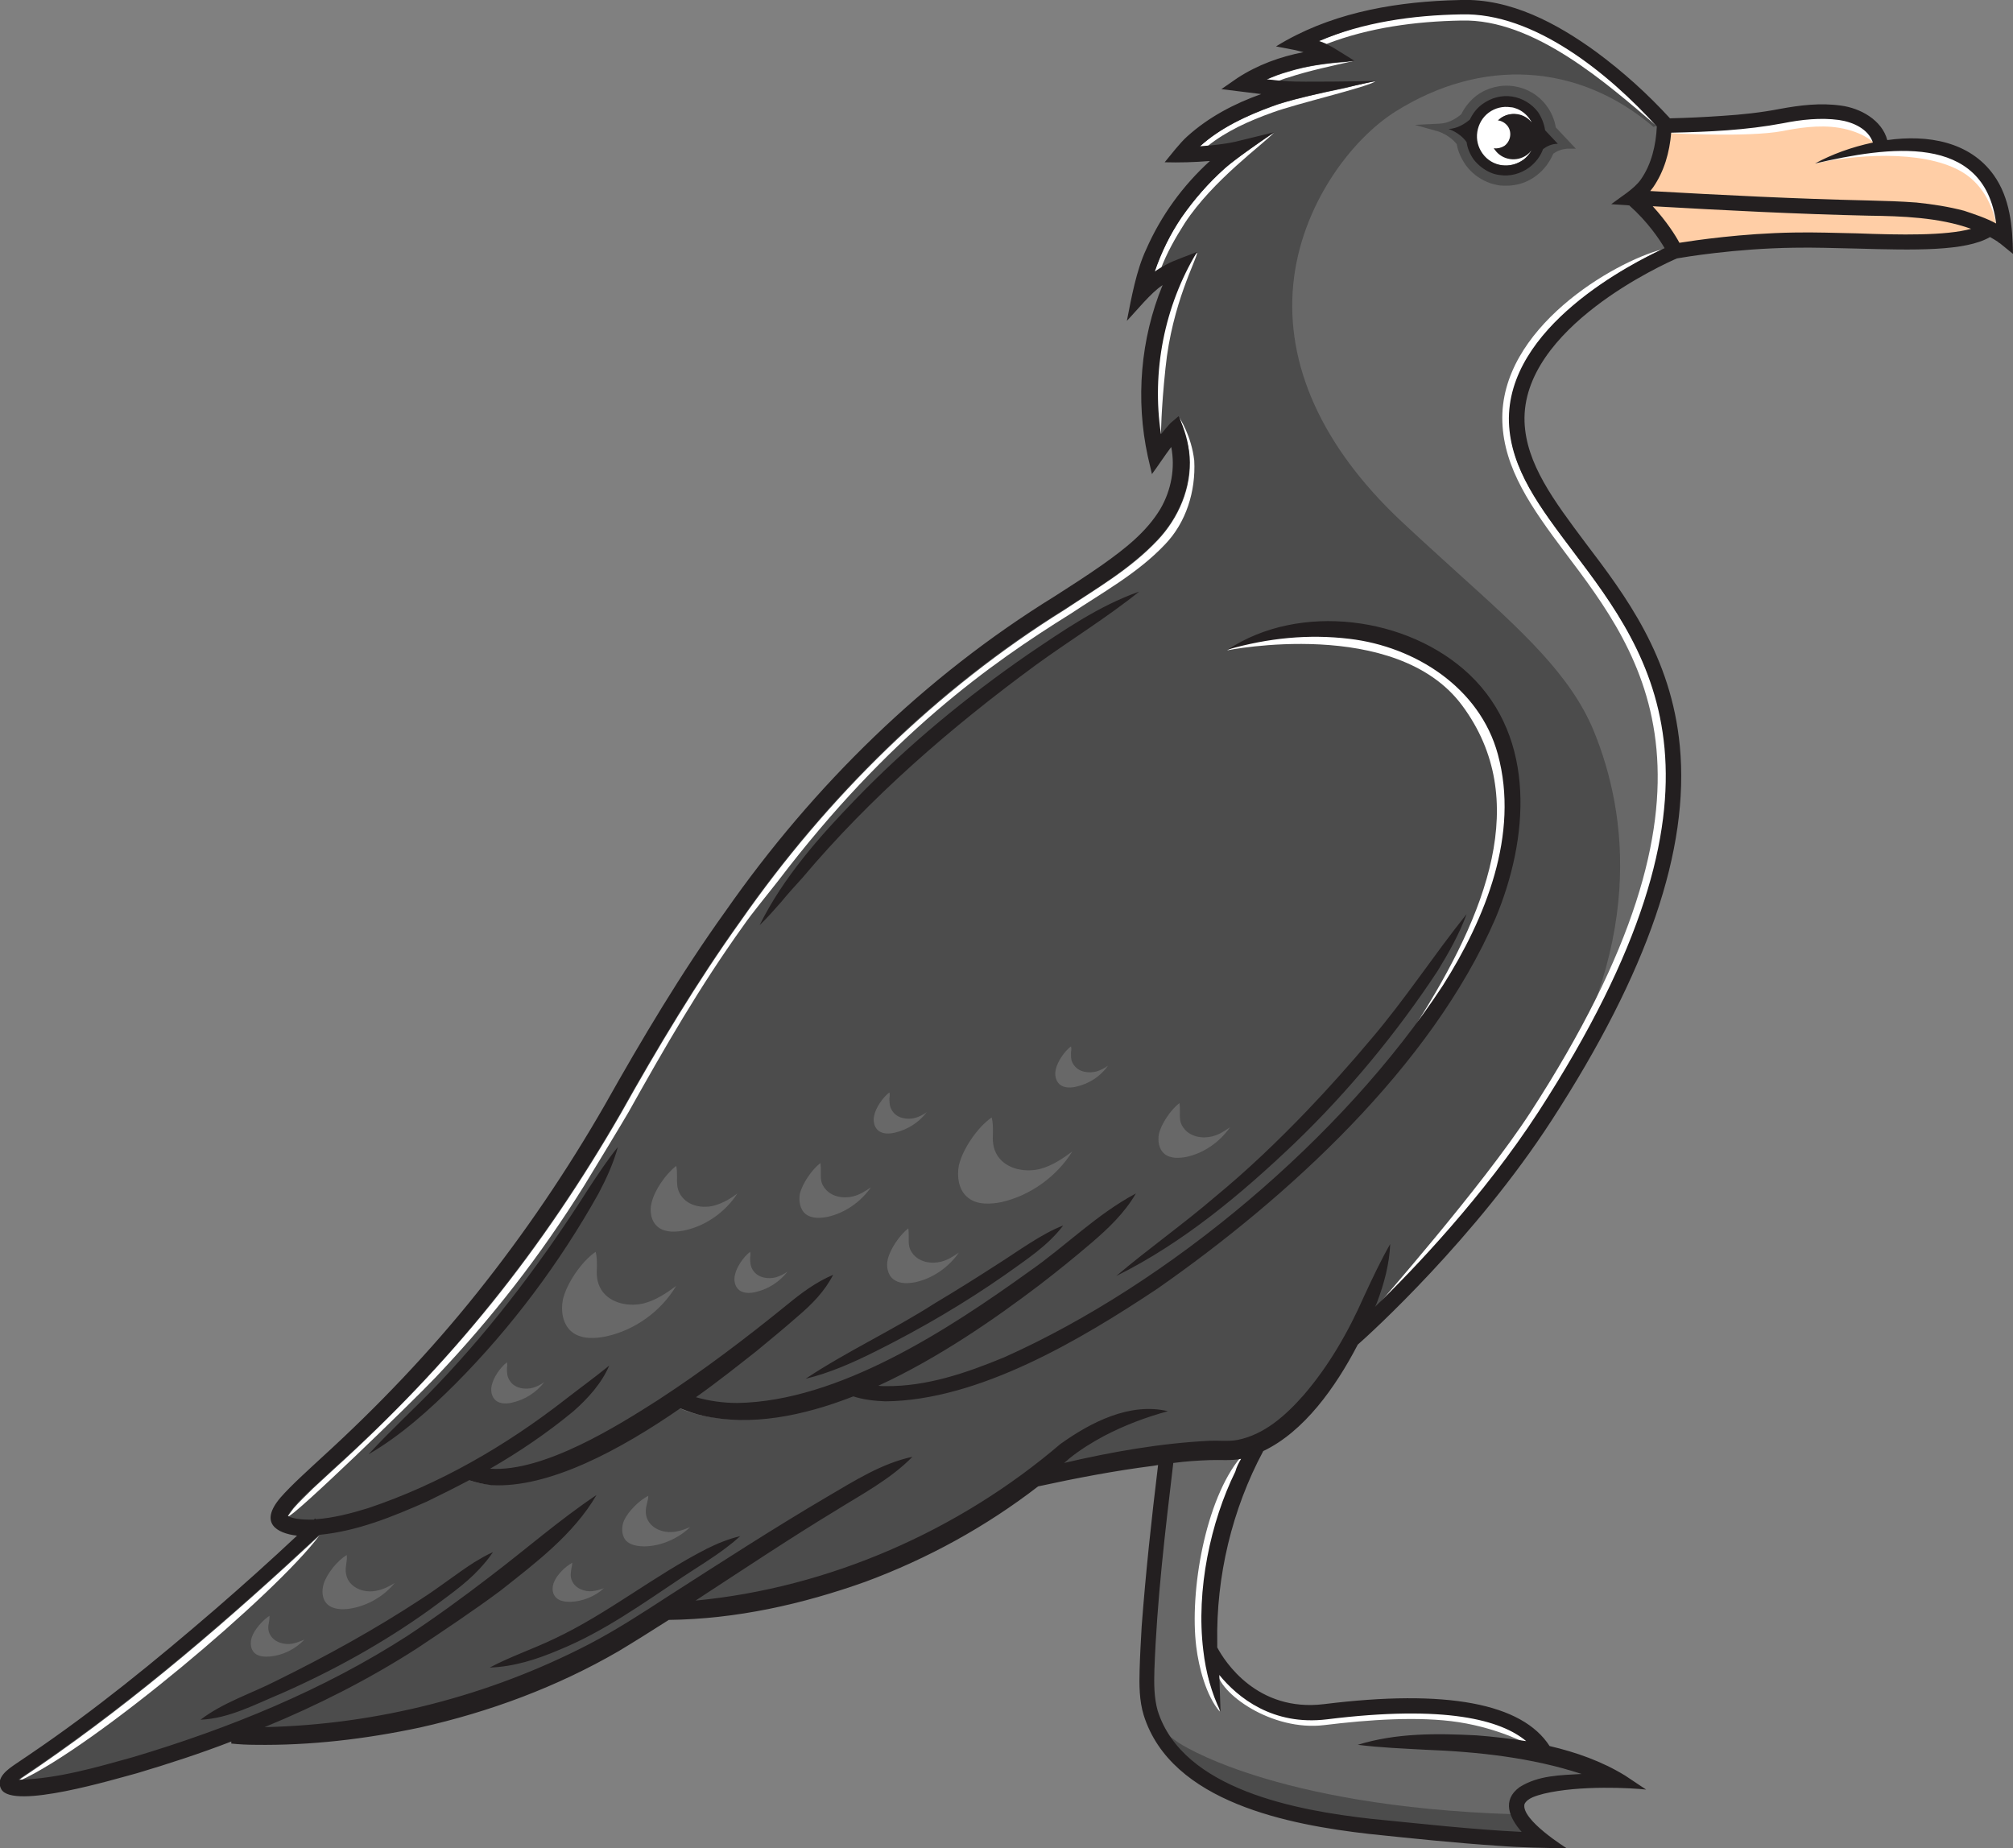 <?xml version="1.0" encoding="utf-8"?>
<!-- Generator: Adobe Illustrator 28.3.0, SVG Export Plug-In . SVG Version: 6.00 Build 0)  -->
<svg version="1.1" id="petrel_00000089546250465357770390000004104632410388420242_"
	 xmlns="http://www.w3.org/2000/svg" xmlns:xlink="http://www.w3.org/1999/xlink" x="0px" y="0px" viewBox="0 0 490 449.9"
	 style="enable-background:new 0 0 490 449.9;" xml:space="preserve">
<rect x="0" y="0" width="490" height="449.9" fill="#808080" stroke="none"/>
<style type="text/css">
	.st0{fill:#686868;}
	.st1{fill:#4C4C4C;}
	.st2{fill:#FFCEA6;}
	.st3{fill:#FFFFFF;}
	.st4{fill:#231F20;}
</style>
<g id="petrel">
	<g>
		<path class="st0" d="M346.8,425l-1.1,0c-3.5-0.2-7-0.3-10.6-0.6c7.4-1.6,15-1.6,24-1.1c4.5,0.4,8.4,0.8,12,1.4l3.1,0.5l-2.4-2
			c-8-6.7-24.5-8.6-49.2-5.5c-12.6,1.5-20.8-4.8-25.5-10.5l-1.6-2l0.1,2.6c0.1,1.4,0.1,2.9,0.2,4.3c-1.1-3.2-1.9-6.7-2.4-10.4
			c-1.6-13.4,1.3-29.9,7.7-43c0.5-1,1.1-2.1,1.6-3l0.9-1.6l-1.8,0.3c-1.5,0.3-3.1,0.3-4.8,0.3l-0.2,0c-0.8,0-1.6,0-2.4,0
			c-2.7,0.1-5.7,0.3-9.1,0.7l-0.7,0.1l-0.2,1.3c-1.9,16.3-3.9,33.2-4.5,49.9c-0.1,3.2-0.2,6.8,0.9,10.2
			c6.9,21.7,41.2,25.6,52.5,26.9l3.6,0.4c10.9,1.1,22.1,2.3,33.2,2.8l2.1,0.1l-1.4-1.6c-1.4-1.6-3.1-4-2.8-6.2
			c0.1-1.3,0.9-2.4,2.1-3.3c4-2.5,8.7-2.8,13.2-3l6-0.4l-4.3-1.4C374.5,427.5,362.7,425.7,346.8,425z"/>
		<path class="st0" d="M297,351.5c1.5,0,3,0,4.4-0.2c7.1-1.4,12.5-6.7,16.5-11.2c5.5-6.5,10.4-14.3,14.7-24l0.4-1
			c1.5-3.2,3-6.5,4.8-9.8c-0.4,3.7-1.4,7.5-3,11.7c-0.1,0.3-0.3,0.7-0.4,1l-1,2.4l1.8-1.7c9.1-8.8,26.4-26.8,39.9-47.6
			c51.6-79.7,27.6-111.5,8.3-137c-8.1-10.7-15.1-19.9-15.5-31.1c-0.8-22.8,28.4-38,37.4-42.1l0.5-0.2l-0.3-0.5
			c-1.3-2.2-4.1-6.4-8.7-10.6l-0.1-0.1l-3.1-0.2c0.2-0.1,0.4-0.3,0.6-0.4c2-1.4,4.3-3,5.5-4.9c2.3-3.4,3.7-7.9,4-13.1l0-0.2
			l-0.1-0.2c-9.5-10.5-28.5-27.9-48-27.4c-13.4,0.2-25.2,2.4-34.8,6.5l-1.2,0.5l1.2,0.4c1.5,0.5,2.8,1.2,4.1,1.9l3.2,2
			c-4.8,0.4-10.1,1-14.8,2.5c-1.9,0.6-3.7,1.2-5.3,2l-1.7,0.8l1.8,0.2c1.9,0.2,3.7,0.4,5.5,0.5c2,0.1,10.4,0.1,16.2,0
			c-0.2,0.1-0.5,0.1-0.7,0.2c-6.5,1.4-15.4,3.3-19.6,4.9c-7.9,2.8-13.6,6-17.9,9.9l-1,0.9l1.4-0.1c3.4-0.2,6.3-0.6,8.7-1.1l6.8-1.7
			c0,0-0.1,0.1-0.1,0.1c-3.4,2.3-7.5,5.2-9.7,7.3c-4,3.5-7.5,7.5-10.5,11.9c-2.9,4.2-5.1,8.7-6.7,13.4l-0.5,1.4l1.2-0.9
			c0.8-0.6,1.7-1.1,2.5-1.6c1.3-0.7,3.3-1.5,5.1-2.2c0.4-0.1,0.8-0.3,1.1-0.4c-7.4,12.9-10.4,28.6-8.1,43.4l0.2,1.2l0.7-0.9
			c0.8-1.1,1.5-1.9,2.3-2.6l1.5-1.3c1.4,3.3,2.2,6.2,2.3,9.1c0.5,7-2.4,14.4-7.7,19.9c-5.4,5.7-11.9,9.9-18.2,14
			c-1.4,0.9-2.9,1.8-4.3,2.8c-30.4,18.9-57,44.4-79.1,75.9c-9,12.6-18.1,27.1-29.2,47c-9.7,16.7-20.2,32.2-31.4,46
			c-10.9,13.6-23.8,27.2-38.3,40.4l-5.1,4.7c-1.7,1.5-3.4,3.2-4.8,4.8c-0.3,0.4-0.7,0.8-1,1.2c-0.2,0.3-0.4,0.7-0.5,0.9l-0.2,0.4
			l0.4,0.2c1.8,0.9,4.3,1,6.7,0.9l0.2,0l0.1,0l0,0l0.2,0c3.7-0.3,7.8-1.1,12.8-2.8c16.3-5.5,32.4-14.4,47.9-26.3l2.6-1.9
			c2.2-1.6,4.4-3.3,6.7-5.1c-2,3.7-5.1,6.7-7.6,9c-6,5-12.7,9.5-20.3,13.9l-1.4,0.8l1.6,0.1c13.3,0.9,31.5-10.6,41.3-16.9
			c9.9-6.5,20.2-14.1,31.4-23.2c2.9-2.3,6-4.7,9.6-6.5c-2.2,3.6-5.1,6.4-7.8,8.7c-3.3,2.8-6.7,5.7-10.1,8.5
			c-3.5,2.8-8.7,6.9-14.7,11.2l-0.8,0.6l1,0.3c3.2,0.9,6.6,1.4,10.2,1.4c24-0.4,49.5-16.4,71.3-32.1c3.4-2.3,6.6-5,9.8-7.5
			c4.6-3.7,9.2-7.5,14.4-10.5c-2.8,4.2-6.5,7.5-9.7,10.3c-4.2,3.6-8.5,7-12.6,10.2c-9.4,7.1-23.7,17.4-39.1,24.5l-1.7,0.8l1.9,0.2
			c0.6,0.1,1.2,0.1,1.9,0.1c10.4,0.1,20.5-3.5,29-7c40.8-18.1,82.8-53.7,107-90.7c13.4-21.1,17.9-40.2,13.4-56.7
			c-4.7-17.2-21.7-26.7-36.6-28.5c-8.6-1.1-17.3-0.5-26.4,1.7c16.8-8.9,40.8-5.7,55.2,7.9c20.4,19.4,9.9,49.9,6.2,58.8
			c-17.6,40.6-59,73.8-82.1,89.9c-20.2,13.4-43.8,27.2-65.9,27.3c-2.8-0.1-5.4-0.5-7.7-1.2l-0.2,0l-0.2,0.1
			c-13.7,5.4-25.9,7-36.3,4.7c-1.8-0.4-3.6-1-5.4-1.8l-0.3-0.1l-0.2,0.2c-18.9,13-34.3,19.3-45.6,18.6c-1.9-0.2-3.6-0.6-5.2-1.2
			l-0.2-0.1l-0.2,0.1c-3.4,1.8-6.8,3.5-10.2,5.1c-8,3.6-16.7,7.1-26,8.1l-0.2,0l-0.1,0.1c-26,24.2-47,41.5-68.2,56.2l-3.4,2.3
			c-0.6,0.4-1.1,0.7-1.6,1.2l-1,0.8l1.7,0.1c8.5-0.2,16.9-2.6,25-4.8l2.6-0.7c26.5-8,48.4-17.6,67-29.6c6.6-4.4,13.3-9.2,19.9-14.4
			c3.2-2.4,6.4-4.9,9.4-7.4c4.7-3.8,9.5-7.6,14.6-11.2c-5.3,8-13,14-20.5,19.9l-1.5,1.2c-6.4,4.8-13.8,9.7-20.4,14
			c-11.1,7.1-23.2,13.4-36.9,19.1l-2.5,1l2.7-0.1c27.4-0.6,54.8-7.5,79.2-20.2c6.8-3.6,13.5-7.9,19.4-11.7
			c13.7-8.8,26-16.7,38.7-24.2c0.7-0.4,1.4-0.8,2.2-1.3c5.3-3.1,10.7-6.3,16.7-8c-4,3.7-8.7,6.5-13.3,9.3c-1.3,0.8-2.7,1.6-4,2.4
			c-8.4,5-17.3,10.9-26,16.6c-2.7,1.8-5.4,3.6-8.1,5.3l-1.7,1.1l2-0.2c32.3-3.1,63.9-16.7,89.1-38.2c9-6.4,16.8-9.1,23.7-8.3
			c-4.5,1.3-8.9,3.1-13.5,5.4c-3.7,2-6.3,3.7-8.6,5.6c-0.3,0.2-0.6,0.5-0.8,0.7l-2,1.7l2-0.5c13.7-3.2,25-4.9,35.3-5.4
			C295.3,351.4,296.2,351.4,297,351.5z M375.2,36l0,0.1c-0.6,1.7-1.7,3.2-3.2,4.3c-2,1.4-4.4,2-6.8,1.7h0c-0.7-0.1-1.4-0.3-2.1-0.6
			c-1.5-0.6-2.9-1.7-3.9-3c-0.9-1.2-1.4-2.5-1.6-4l0-0.1l-0.1-0.1c-0.9-1.3-2.2-2.2-3.1-2.7c1.3-0.4,2.6-1.1,3.8-2.2l0.1-0.2
			c0.7-1.4,1.7-2.7,2.9-3.6c2-1.4,4.4-2,6.8-1.7c2.4,0.4,4.5,1.7,6,3.6c0.9,1.2,1.5,2.6,1.7,4.1l0,0.2l2.5,2.6c-1,0.2-2,0.6-2.8,1.3
			L375.2,36z M275.9,307.7c2.2-1.8,4.5-3.5,6.7-5.2c4.5-3.5,9.2-7,13.5-10.8c7.5-6.3,15.1-13.4,22.4-21.1
			c4.8-4.9,10.7-11.5,15.4-17.2c4.7-5.5,9-11.4,13.2-17.1c2.6-3.5,5.3-7.2,8-10.8c-1.8,4-3.9,7.6-5.7,10.5
			c-10.1,15.3-21.8,29.3-34.6,41.7C300.4,291.5,288.2,300.9,275.9,307.7z M212.9,328.5c-3.8,2-8.7,4.3-14,5.9
			c4.5-2.9,9.3-5.5,13.9-8c5-2.7,10.1-5.5,14.9-8.7c5.6-3.4,10.7-6.6,15.5-9.6c0.9-0.6,1.9-1.2,2.9-1.9c3.5-2.3,7.4-4.9,10.9-6.5
			c-3.1,3.5-6.9,6.2-10.6,8.8c-0.7,0.5-1.4,0.9-2,1.4C234.7,316.6,224.1,322.9,212.9,328.5z M251.7,161.5
			c-23.1,16.9-41.7,33.8-56.9,51.8c-1.3,1.4-3.9,4.3-5.1,5.8c-1,1.2-2,2.2-2.9,3.2c5.8-10.4,13.9-19.4,21.9-27.7
			c11.9-12.3,25.9-24.1,41.6-35l1.4-0.9c7.1-4.8,14.4-9.7,22.5-13c-4.1,3.1-8.5,6.1-12.8,9C258.3,156.9,254.9,159.2,251.7,161.5
			L251.7,161.5z M149,281.6c-0.9,2.6-2.1,5.4-3.8,8.6c-9.4,16.8-21.1,32.3-34.6,46.1c-5,5-11,10.6-17.8,15.1
			c2.1-2.2,4.3-4.3,6.4-6.4c2.6-2.6,5.4-5.3,7.9-7.9c13.1-13.7,25.4-29.7,36.7-47.8C145.2,287,147,284.3,149,281.6z M121.6,405.2
			c2.3-1.1,4.6-2.1,6.9-3c2.2-0.9,4.4-1.8,6.6-2.8c7.1-3.3,13.8-7.6,20.3-11.8c5.4-3.5,11-7.1,16.8-10.1c2.1-1,4.1-1.8,6-2.5
			c-0.5,0.4-1.1,0.9-1.7,1.3l0,0c-2.4,1.9-5,3.6-7.6,5.2c-1,0.7-2.1,1.3-3.1,2c-1.3,0.9-2.5,1.7-3.8,2.6c-8.2,5.5-16.7,11.3-26,15
			C130.5,403.4,125.9,404.7,121.6,405.2z M118.3,379.1c-0.7,0.9-1.4,1.8-2.1,2.5c-2.8,3.1-6.4,5.7-10,8.3c-0.7,0.5-1.4,1-2,1.5
			c-10.7,7.7-22.8,14.5-36,20.4c-1.3,0.5-2.7,1.1-4,1.7c-4.4,1.9-9,3.9-13.8,4.5c3.3-2.2,7-3.9,10.6-5.4c2-0.9,4.2-1.8,6.2-2.9
			c13.6-6.6,25.2-13.2,35.7-20.1c2.1-1.4,4.3-3,6.4-4.5c2-1.5,4.1-3,6.1-4.3C116.3,380.2,117.3,379.6,118.3,379.1z"/>
	</g>
	<g>
		<path class="st1" d="M403.7,30.4C380.9,4.7,365.2,1.8,354,2.1c-11.1,0.2-21.6,2.6-33.2,7.5l-1.2,0.5l1.2,0.4
			c1.5,0.5,2.8,1.2,4.1,1.9l3.2,2c-4.7,0.4-10,1-14.8,2.5c-1.9,0.6-3.6,1.2-5.3,2l-1.7,0.8l1.8,0.2c2,0.2,3.8,0.4,5.5,0.5
			c2,0.1,10.4,0.1,16.2,0c-0.2,0.1-0.5,0.1-0.8,0.2c-6.5,1.4-15.3,3.3-19.6,4.9c-7.9,2.8-13.6,6-17.9,9.9l-1,0.9l1.4-0.1
			c3.4-0.2,6.3-0.6,8.7-1.1l6.8-1.7c-0.1,0-0.1,0.1-0.2,0.1c-3.3,2.3-7.5,5.2-9.7,7.2c-4,3.5-7.5,7.5-10.5,11.9
			c-2.9,4.2-5.1,8.7-6.6,13.4l-0.5,1.4l1.2-0.9c0.8-0.6,1.7-1.1,2.5-1.6c1.3-0.7,3.3-1.5,5.1-2.2c0.4-0.1,0.8-0.3,1.2-0.4
			c-7.4,12.9-10.4,28.6-8.1,43.4l0.2,1.2l0.7-0.9c0.8-1.1,1.5-1.9,2.3-2.6l1.5-1.3c1.4,3.3,2.2,6.2,2.3,9.1c0.5,7-2.4,14.4-7.7,19.9
			c-5.4,5.7-11.9,9.9-18.2,14c-1.4,0.9-2.8,1.8-4.2,2.8c-30.4,18.9-57,44.4-79.1,75.9c-9,12.6-18.1,27.1-29.2,47
			c-9.7,16.7-20.2,32.2-31.4,46c-10.9,13.6-23.8,27.2-38.3,40.4l-5.1,4.7c-1.6,1.5-3.3,3.1-4.8,4.8c-0.4,0.4-0.7,0.8-1,1.2
			c-0.2,0.3-0.4,0.7-0.5,0.9l-0.2,0.4l0.4,0.2c1.8,0.9,4.3,1,6.7,0.9l0.2,0l0.1,0l0,0l0.2,0c3.7-0.3,7.8-1.1,12.8-2.7
			c16.3-5.5,32.4-14.4,47.9-26.3l2.7-2.1c2.1-1.6,4.3-3.3,6.5-5c-2,3.7-5.1,6.7-7.6,9c-6,5-12.6,9.5-20.3,14l-1.4,0.8l1.6,0.1
			c13.3,0.9,31.5-10.6,41.3-16.9c9.9-6.5,20.2-14.1,31.4-23.2c2.9-2.4,6-4.7,9.6-6.5c-2.2,3.6-5.1,6.4-7.8,8.7
			c-3.4,2.9-6.8,5.8-10.1,8.5c-5.3,4.3-10.2,7.9-14.7,11.2l-0.8,0.6l1,0.3c3.2,0.9,6.6,1.4,10.2,1.4c24-0.4,49.5-16.4,71.3-32.1
			c3.4-2.3,6.6-5,9.8-7.5c4.5-3.7,9.2-7.5,14.4-10.5c-2.8,4.2-6.5,7.5-9.7,10.3c-4.2,3.6-8.5,7-12.6,10.2
			c-9.4,7.1-23.7,17.4-39.1,24.5l-1.7,0.8l1.9,0.2c0.6,0.1,1.2,0.1,1.9,0.1c10.4,0.1,20.5-3.5,29-7c40.7-18.1,82.8-53.7,107-90.7
			c13.4-21.1,17.9-40.2,13.4-56.7c-4.1-15.1-18.5-26.3-36.6-28.5c-8.6-1.1-17.3-0.5-26.4,1.7c16.8-8.9,40.8-5.7,55.2,7.9
			c20.4,19.4,9.9,49.9,6.2,58.8c-17.6,40.6-59,73.8-82.1,89.9c-19,12.6-43.7,27.2-65.9,27.3c-2.8-0.1-5.4-0.5-7.7-1.2l-0.2,0
			l-0.2,0.1c-13.7,5.4-25.9,7-36.3,4.7c-1.8-0.4-3.6-1-5.4-1.8l-0.3-0.1l-0.2,0.2c-18.9,13-34.3,19.3-45.6,18.6
			c-1.9-0.2-3.6-0.6-5.2-1.2l-0.2-0.1l-0.2,0.1c-3.4,1.8-6.8,3.5-10.2,5.1c-8,3.6-16.6,7.1-26,8.1l-0.2,0l-0.1,0.1
			c-26,24.2-47,41.6-68.2,56.2l-3.4,2.3c-0.5,0.4-1.1,0.7-1.6,1.2l-1,0.8l1.3,0.1c0.1,0,0.2,0,0.4,0c8.5-0.2,16.9-2.6,25-4.8
			l2.6-0.7c26.5-8,48.4-17.6,67-29.6c6.6-4.4,13.3-9.2,19.9-14.4c3.2-2.4,6.4-4.9,9.4-7.4c4.7-3.8,9.5-7.6,14.6-11.2
			c-5.3,8-13,14-20.5,19.9l-1.6,1.2c-6.4,4.8-14.2,9.9-20.4,14c-11.1,7.1-23.2,13.4-36.9,19.1l-2.5,1l2.7-0.1
			c27.4-0.6,54.8-7.5,79.2-20.2c6.8-3.6,13.5-7.9,19.4-11.7c13.7-8.8,26.1-16.8,38.7-24.2c0.7-0.4,1.4-0.8,2.2-1.3
			c5.3-3.1,10.7-6.3,16.7-8c-4,3.7-8.7,6.5-13.3,9.3c-1.3,0.8-2.7,1.6-4,2.4c-8.4,5.1-17.4,11-26.1,16.7c-2.7,1.8-5.3,3.5-8,5.3
			l-1.7,1.1l2-0.2c32.3-3.1,63.9-16.7,89.1-38.2c9-6.4,16.7-9.1,23.7-8.3c-4.5,1.3-8.9,3.1-13.5,5.4c-3.7,2-6.3,3.7-8.6,5.6
			c-0.2,0.2-0.5,0.4-0.7,0.6l-2.1,1.8l2-0.5c13.7-3.2,24.9-4.9,35.3-5.4c0.8,0,1.7,0,2.5,0c1.4,0,3,0,4.4-0.2
			c7.1-1.4,12.5-6.7,16.5-11.2c5.5-6.5,10.4-14.3,14.7-24l0.4-0.9c1.5-3.3,3.1-6.6,4.8-9.9c-0.4,3.7-1.4,7.5-3,11.7
			c-0.2,0.4-0.3,0.8-0.5,1.1l-1,2.3l1.8-1.7c9.1-8.8,26.4-26.8,39.9-47.6c26.1-40.3,21.6-72.9,13.3-93.1
			c-5.6-13.5-17.5-24.3-32.7-38c-4.6-4.2-9.4-8.5-14.5-13.3c-18.9-17.9-27.8-37.7-25.9-57.3c1.9-19.3,14.2-35.3,24.8-42
			c21.1-13.3,44.6-11.9,62.9,3.7L403.7,30.4z M124.1,336.1c1.2,1.9,3.8,2.2,5.6,1.7c1-0.3,2-0.8,2.8-1.4c-1.9,2.5-4.7,4.3-7.8,5h0
			c-1.2,0.3-2.9,0.4-4-0.5c-1.1-0.9-1.3-2.5-1-3.7c0.4-1.9,2.1-4.4,3.7-5.6c0.1,0.4,0.1,0.9,0,1.4
			C123.4,334.1,123.4,335.1,124.1,336.1z M288.8,281.6c-1.6,0.3-3.8,0.5-5.3-0.7c-1.5-1.2-1.7-3.3-1.4-4.9c0.6-2.5,2.9-5.9,5-7.5
			c0.1,0.7,0.1,1.4,0.1,2.1c0,1.3-0.1,2.6,0.8,3.8c1.6,2.4,4.8,2.8,7.1,2.2c1.6-0.4,3-1.3,4.3-2.2C296.9,278,293,280.7,288.8,281.6z
			 M275.9,307.7c2.2-1.8,4.5-3.5,6.7-5.2c4.5-3.5,9.1-7,13.5-10.8c7.5-6.3,15.1-13.4,22.4-21.1c4.8-4.9,10.7-11.5,15.4-17.2
			c4.7-5.5,9-11.4,13.2-17.1c2.6-3.5,5.3-7.2,8-10.8c-1.8,4-3.9,7.7-5.7,10.5c-10.1,15.3-21.8,29.3-34.6,41.7
			C300.4,291.5,288.2,300.9,275.9,307.7z M212.9,328.5c-3.8,2-8.7,4.3-14,5.9c4.5-2.9,9.3-5.5,13.9-8c5-2.7,10.1-5.5,14.9-8.7
			c5.7-3.5,10.7-6.6,15.5-9.6c0.9-0.6,1.9-1.2,2.9-1.9c3.5-2.3,7.4-4.9,10.9-6.5c-3.1,3.5-6.9,6.2-10.6,8.8c-0.7,0.5-1.4,1-2,1.4
			C234.7,316.6,224.1,322.9,212.9,328.5z M183.3,309.2c1.2,1.9,3.8,2.2,5.6,1.7c1-0.3,2-0.8,2.8-1.4c-1.9,2.5-4.7,4.3-7.8,5
			c-1.2,0.3-2.9,0.4-4-0.5c-1.1-0.9-1.3-2.5-1-3.7c0.4-1.9,2.1-4.4,3.7-5.6c0.1,0.4,0.1,0.9,0,1.4
			C182.6,307.1,182.6,308.2,183.3,309.2z M262,264.5c-1.2,0.3-2.9,0.4-4-0.5c-1.1-0.9-1.3-2.5-1-3.7c0.4-1.9,2.1-4.4,3.7-5.6
			c0.1,0.4,0.1,0.9,0,1.4c0,0.9-0.1,2,0.6,3c1.2,1.9,3.8,2.2,5.6,1.7c1-0.3,2-0.8,2.8-1.4C267.9,262,265.1,263.8,262,264.5
			L262,264.5z M217.2,270.4c1.2,1.9,3.8,2.2,5.6,1.7c1-0.3,2-0.8,2.8-1.4c-1.9,2.5-4.7,4.3-7.8,5c-1.2,0.3-2.9,0.4-4-0.5
			c-1.1-0.9-1.3-2.5-1-3.7c0.4-1.9,2.1-4.4,3.7-5.6c0.1,0.4,0.1,0.9,0,1.4C216.5,268.3,216.5,269.4,217.2,270.4z M216.1,306.5
			c0.6-2.5,2.9-5.9,5-7.5c0.1,0.7,0.1,1.4,0.1,2.1c0,1.3-0.1,2.6,0.8,3.8c1.6,2.4,4.8,2.8,7.1,2.2c1.6-0.4,3-1.3,4.3-2.2
			c-2.5,3.6-6.4,6.3-10.6,7.2c-1.6,0.3-3.8,0.5-5.3-0.7C216,310.3,215.7,308.1,216.1,306.5z M243.8,292.6c-2.5,0.5-5.9,0.8-8.2-1.1
			c-2.3-1.8-2.7-5.2-2.2-7.8c0.9-4,4.6-9.4,8-11.7c0.3,1.2,0.3,2.4,0.3,3.6c-0.1,1.9-0.1,3.8,1.1,5.7c2.3,3.5,7.1,4.1,10.5,3.2
			c2.9-0.8,5.4-2.5,7.7-4.2C257.2,286.4,250.8,291,243.8,292.6z M251.8,161.5c-23.1,16.9-41.7,33.8-56.9,51.8
			c-1.3,1.4-3.9,4.4-5.1,5.8c-1,1.2-2,2.2-2.9,3.2c5.8-10.4,13.9-19.4,21.9-27.7c11.8-12.3,25.9-24.1,41.6-35l1.4-0.9
			c7.1-4.8,14.4-9.7,22.5-13c-4.1,3.1-8.5,6.1-12.8,9C258.3,156.9,254.9,159.2,251.8,161.5L251.8,161.5z M194.7,290.6
			c0.6-2.5,2.9-5.9,5-7.5c0.1,0.7,0.1,1.4,0.1,2.1c0,1.3-0.1,2.6,0.8,3.8c1.6,2.4,4.8,2.8,7.1,2.2c1.6-0.4,3-1.3,4.3-2.2
			c-2.5,3.6-6.4,6.3-10.6,7.2c-1.6,0.3-3.8,0.5-5.3-0.7C194.7,294.4,194.4,292.2,194.7,290.6z M160.2,298.7c-1.8-1.4-2.1-4-1.6-5.9
			c0.7-3.1,3.5-7.1,6-9c0.2,0.8,0.2,1.7,0.2,2.6c0,1.5-0.1,3,0.9,4.5c1.8,2.8,5.6,3.3,8.3,2.5c2.1-0.6,3.9-1.7,5.5-2.9
			c-2.9,4.5-7.7,7.9-12.9,9C164.6,299.9,162,300.1,160.2,298.7z M149,281.6c-0.9,2.6-2.1,5.4-3.8,8.6c-9.4,16.8-21.1,32.3-34.6,46.1
			c-5,5-11,10.6-17.8,15.1c2.1-2.2,4.3-4.3,6.5-6.4c2.6-2.6,5.3-5.2,7.9-7.9c13.1-13.7,25.4-29.8,36.7-47.8
			C145.1,287.2,146.9,284.4,149,281.6z M139.2,324.2c-2.3-1.9-2.7-5.2-2.2-7.8c0.9-4,4.6-9.4,8-11.7c0.3,1.2,0.3,2.3,0.3,3.6
			c-0.1,1.9-0.1,3.8,1.1,5.7c2.3,3.5,7.1,4.1,10.5,3.2c2.9-0.8,5.4-2.5,7.7-4.2c-3.7,6.2-10.1,10.8-17.1,12.3
			C145,325.8,141.6,326.1,139.2,324.2z M157.5,365.9c-0.3,1.2-0.5,2.4,0,3.7c1,2.5,3.9,3.5,6.2,3.3c1.5-0.1,2.9-0.6,4.3-1.2
			c-2.9,2.8-7,4.6-11,4.7c-1.5,0-3.6-0.2-4.7-1.5c-1.1-1.3-1-3.4-0.4-4.8h0c1-2.2,3.7-4.9,5.9-6
			C157.8,364.6,157.7,365.2,157.5,365.9z M121.6,405.2c2.3-1.1,4.6-2.1,6.9-3c2.2-0.9,4.4-1.8,6.6-2.8c7.1-3.3,13.8-7.6,20.3-11.8
			c5.4-3.5,11-7.1,16.8-10.1c2.1-1,4.1-1.8,6-2.5c-0.5,0.4-1.1,0.9-1.7,1.3l0,0c-2.4,1.9-5,3.6-7.6,5.2c-1,0.7-2.1,1.3-3.1,2
			c-1.3,0.9-2.6,1.7-3.9,2.6c-8.2,5.5-16.7,11.3-26,15C130.5,403.4,125.9,404.7,121.6,405.2z M139.2,384.7c0.8,2,3.2,2.8,5,2.6
			c1-0.1,1.9-0.4,2.8-0.7c-2.2,2-5.2,3.2-8.1,3.3c-1.2,0-2.8-0.1-3.7-1.2c-0.9-1-0.8-2.6-0.3-3.7h0c0.7-1.7,2.7-3.7,4.4-4.6
			c0,0.4-0.1,0.9-0.2,1.3C139,382.6,138.7,383.6,139.2,384.7z M118.3,379.1c-0.7,0.9-1.5,1.8-2.1,2.5c-2.8,3.1-6.5,5.7-10,8.3
			c-0.7,0.5-1.3,1-2,1.5c-10.7,7.7-22.8,14.5-36,20.4c-1.3,0.5-2.7,1.1-4,1.7c-4.4,1.9-9,3.9-13.8,4.5c3.3-2.2,7-3.9,10.6-5.4
			c2-0.9,4.1-1.8,6.2-2.9c13.6-6.6,25.3-13.2,35.7-20.1c2.1-1.4,4.3-3,6.4-4.5c2-1.5,4.1-3,6.1-4.3
			C116.3,380.2,117.3,379.6,118.3,379.1z M65.7,397.8c1,2,3.5,2.6,5.4,2.3c1.1-0.2,2-0.6,3-1c-2.2,2.3-5.2,3.8-8.3,4.1
			c-1.2,0.1-2.9,0.1-3.9-0.9c-1-1-1-2.6-0.6-3.8c0.6-1.8,2.6-4.1,4.3-5.2c0,0.5,0,0.9-0.1,1.4C65.3,395.7,65.1,396.7,65.7,397.8z
			 M84.7,384.5c1.4,2.5,4.5,3.2,6.9,2.7c1.6-0.3,3.1-1,4.5-1.9c-2.8,3.4-6.9,5.7-11.2,6.3c-1.6,0.2-3.8,0.2-5.2-1.1
			c-1.4-1.3-1.4-3.4-0.9-5v0c0.8-2.5,3.3-5.6,5.6-7c0.1,0.7,0,1.4-0.1,2.1C84.1,381.8,84,383.1,84.7,384.5z"/>
		<path class="st1" d="M368.6,21L368.6,21c-3.2-0.5-6.5,0.3-9.1,2.2c-1.6,1.2-2.9,2.8-3.8,4.6c-1.2,1-3,2.2-5.3,2.3l-6,0.3l5.7,1.6
			c0,0,2.7,0.8,4.5,3.1c0.3,1.8,1.1,3.5,2.2,5.1c1.3,1.8,3.1,3.2,5.2,4.1c0.9,0.4,1.8,0.6,2.8,0.8c0.6,0.1,1.3,0.1,1.9,0.1
			c2.6,0,5.1-0.8,7.2-2.4c1.9-1.4,3.3-3.3,4.2-5.4c1-0.7,2.1-1.1,3.3-1.2l2.2,0l-4.9-5.2c-0.3-1.9-1.1-3.7-2.2-5.2
			C374.6,23.2,371.8,21.5,368.6,21z"/>
		<path class="st1" d="M368.5,441.6c-59-1.9-81.7-17.4-81.9-17.6l-3.2-2.3l1.7,3.5c10.7,21.7,84.3,22.9,87.5,22.9l2.3,0l-6-6.6
			L368.5,441.6z"/>
	</g>
	<g>
		<path class="st2" d="M454.8,52.2c-18.8-0.4-37.2-1.4-52.6-2.3l-0.9-0.1l0.6,0.7c3.5,3.7,5.6,7.2,6.5,8.9l0.1,0.2l0.3,0
			c4.2-0.7,15.3-2.3,27.8-2.5c4.9-0.1,10.1,0.1,15.1,0.2l0.4,0c10.6,0.3,21.6,0.5,27.8-1.2l1.1-0.3l-1.1-0.4
			C472,52.6,462.8,52.3,454.8,52.2z"/>
		<path class="st2" d="M486.3,54.4c-0.8-6.4-3.4-11.1-7.7-14.1c-8.3-5.7-21.5-4.2-33.9-1.5c3.5-1.6,7.4-2.9,11.3-3.7l0.4-0.1
			l-0.1-0.4c-1.4-4.3-6.5-5.4-8.6-5.7c-4.9-0.7-10.2,0.1-13.7,0.8c-8.5,1.6-17,2.1-27.1,2.3l-0.3,0l0,0.3c-0.4,5.2-1.9,9.6-4.4,13.2
			c-0.2,0.3-0.4,0.5-0.6,0.8l-0.5,0.7l0.7,0c15.9,0.9,34.7,1.9,53.3,2.3c3.6,0.1,7.7,0.1,11.6,0.5c4,0.4,7.9,1.1,11.5,2
			c2.4,0.7,5.2,1.6,7.8,2.9l0.6,0.3L486.3,54.4z"/>
	</g>
	<g>
		<path class="st3" d="M456.4,35c0,0-2.6-2.9-8.8-3.9c-4.9-0.8-10.2,0.1-13.7,0.8c-8.5,1.6-27.5,0.5-27.5,0.5l0.4-0.3
			c10.1-0.3,18.6-0.7,27.1-2.3c3.5-0.7,8.8-1.5,13.7-0.8c2.1,0.3,7.2,1.5,8.6,5.7L456.4,35z"/>
		<path class="st3" d="M486.4,55.1l-0.4-0.2c-1.1-5.5-3.6-9.7-7.4-12.4c-8.2-5.7-24.4-5.4-36.8-2.7c3.5-1.6,14.5-3,14.5-3
			c8.6-1,16.6-0.5,22.3,3.5c4.3,3,6.9,7.7,7.7,14.1L486.4,55.1z"/>
		<path class="st3" d="M291.4,61.5c0,1.5-6.1,12.3-7.7,28.1c-1.1,10.4-1.1,16.3-1.1,16.3c-3.8-10.1,1.2-31.8,6.8-41.8
			C289.7,63.9,291,61.6,291.4,61.5z"/>
		<path class="st3" d="M310.1,32.3c-2.6,2.8-14.9,11.6-21.7,22c-2.3,3.6-4.4,7.3-5.9,11.3c-0.2,0.2-1.2,0.5-1.5,0.6
			c1.6-4.7,3.8-9.2,6.6-13.3c3-4.3,6.5-8.3,10.4-11.8c2-1.8,5.7-4.4,8.8-6.6L310.1,32.3z"/>
		<path class="st3" d="M334.8,19.8c-1.9,1.4-19.5,5.5-25.1,7.6c-5.6,2-11.2,4.5-15.8,8.2c-0.6,0.1-1.3,0.1-1.9,0.1
			c5-4.6,11.4-7.5,17.7-9.8c3.9-1.5,11.6-3.2,17.9-4.5C327.6,21.4,332.4,20.1,334.8,19.8z"/>
		<path class="st3" d="M329.7,14.8c-5.3,1.2-11.1,2.4-16.2,4.1c-0.8,0.2-1.5,0.5-2.3,0.8c-1-0.1-2-0.2-2.9-0.3
			c1.7-0.8,3.4-1.4,5.2-1.9c4.4-1.4,9.4-2.1,14.1-2.4L329.7,14.8z"/>
		<path class="st3" d="M403.3,29.8c0,0.5,2.1,0,0,0.9C391.2,20.4,373.4,4.5,355.7,5c-11.1,0.2-22.4,1.7-32.8,5.7
			c-0.6-0.3-1.2-0.5-1.8-0.7c10.8-4.6,23.1-7.3,34.8-7.5C373.6,2,391.6,17,403.3,29.8z"/>
		<path class="st3" d="M283.6,132.5c-6.6,7-15.2,11.7-23,16.9c-19.6,12.2-44.2,29.6-71.1,64.9c-2.4,3.1-6.4,7.9-8.6,11.1
			c-10.6,14.8-19,29.4-27.9,45.3c-1.5,2.6-8.9,14.8-10.8,17.9c-10.6,17-22.5,32.3-36.3,46.8c-5.5,5.8-34.8,34.2-35.8,33.7
			c0.1-0.2,0.3-0.5,0.5-0.8c0.3-0.4,0.6-0.8,0.9-1.2c1.4-1.6,3.1-3.2,4.7-4.8l5.1-4.7c13.8-12.5,26.7-25.9,38.4-40.4
			c11.7-14.5,22.1-30,31.4-46.1c8.9-15.9,18.6-32.1,29.2-46.9c21.1-30.2,47.6-56.3,78.9-75.8c7.8-5.2,16-9.9,22.6-16.9
			c5.1-5.4,8.3-12.8,7.8-20.3c-0.1-2.3-1.7-7.3-2.5-9.5c0,0,2.9,4.3,3.6,10.4C291.1,119.6,288.7,127.2,283.6,132.5z"/>
		<path class="st3" d="M4.9,433.4c-0.1,0-0.2,0-0.4,0c0.5-0.4,1-0.8,1.5-1.1l3.4-2.3c24.3-16.7,46.7-36.1,68.3-56.2
			C67.1,388,23.1,425.1,4.9,433.4z"/>
		<path class="st3" d="M372.6,424.9c0,0-7.2-4.1-17.5-5.7c-9.7-1.5-22.1-0.6-32.7,0.7c-12.8,1.6-25.9-7.8-26.2-13.3
			c0,0,13.8,13,26.6,11.5c24.5-3,40.9-1.2,48.8,5.4L372.6,424.9z"/>
		<path class="st3" d="M302.8,354.6l-0.4,0.7c-0.6,1-1.1,2-1.6,3.1c-6.4,13.2-9.4,29.8-7.7,43.3c0.2,2,0.6,3.9,1,5.7l0,0.3
			c0.1,2.3,2.8,6.5,2.8,8.9c-3.3-3.8-5.1-10.8-5.7-15.7c-1.7-13.5,2.2-35.9,10.8-46.2L302.8,354.6z"/>
		<path class="st3" d="M367.5,103c-0.8-22.7,28.2-38.1,37.1-42.3c-11.6,3-39.7,19.2-38.9,42c0.4,11.4,7.1,20.9,15.2,31.7
			c19.2,25.4,43.1,57-8.4,136.4c-11.9,18.3-37.5,47.2-37.6,47.5c9.4-9.1,26.4-26.9,39.8-47.5c51.4-79.4,27.6-111,8.4-136.4
			C374.9,123.6,367.8,114.3,367.5,103z"/>
		<path class="st3" d="M372.5,36.3c-0.3,0.4-0.7,0.7-1,1c-1.1,0.8-2.5,1.2-3.9,0.9c-1.3-0.2-2.4-0.9-3.3-1.9c0.8,0,1.5-0.3,2.1-0.7
			c1.7-1.3,2.1-3.7,0.8-5.4c-0.5-0.7-1.2-1.1-1.9-1.4c2.3-1.7,5.5-1.2,7.2,1.1l0.2,0.2l0.6-0.4c-0.2-0.5-0.5-0.9-0.8-1.3
			c-0.8-1.1-1.9-2-3.2-2.5c-0.5-0.2-1.1-0.4-1.7-0.5c-2-0.3-3.9,0.2-5.6,1.4c-1.6,1.2-2.7,2.9-3,4.9c-0.3,2,0.2,3.9,1.4,5.6
			c1.5,2,3.7,3,6,3c1.5,0,3.1-0.5,4.4-1.4c0.9-0.6,1.6-1.5,2.1-2.4L372.5,36.3z"/>
		<path class="st3" d="M298.7,158.3c0,0,41.1-8.3,57.2,13.4c17,22.9,5.9,50.7-11.1,77.5c0,0,23.7-22.8,23.7-50.8
			S352.7,162,352.7,162S324.8,144.7,298.7,158.3z"/>
	</g>
	<path class="st4" d="M295.8,291.3c7.9-6.5,15.3-13.6,22.4-21c4.9-5.1,10.8-11.7,15.4-17.2c8.4-9.8,15.3-20.5,23.4-30.6
		c-1.8,4.9-4.4,9.5-7.1,13.9c-9.9,15-21.7,29.3-34.7,41.8c-13.1,12.5-27.2,24.3-43.5,32.4C279.6,303.9,288,298,295.8,291.3z
		 M227.6,317.2c-10.3,6.6-21.4,11.7-31.5,18.4c5.9-1.4,11.7-4,17.1-6.7c11-5.5,21.6-11.7,31.6-18.7c5-3.6,10.2-6.9,14-11.9
		c-5.1,1.9-11.2,6.4-15.8,9.3C237.9,310.9,232.8,314.1,227.6,317.2z M106.7,336.8c-5.5,5.8-11.6,11.3-17,17.2
		c7.9-4.6,14.8-10.8,21.3-17.3c13.6-13.7,25.3-29.4,34.7-46.2c1.9-3.6,3.6-7.3,4.7-11.3c-2.6,3.2-4.8,6.6-7,9.9
		C132.6,306.1,120.5,322.3,106.7,336.8z M250.2,159.3c-14.9,10.3-29.1,22-41.7,35c-9,9.3-17.8,19.2-23.6,30.9
		c1.9-1.8,3.6-3.8,5.3-5.7c1.2-1.5,3.8-4.4,5.1-5.8c16.5-19.6,36.1-36.6,56.8-51.8c8.1-5.9,17.4-11.6,25.2-17.9
		C267.4,147.5,258.8,153.5,250.2,159.3z M376.1,31.7l3.1,3.3c-1.6,0-2.8,0.7-3.6,1.3c-0.6,1.7-1.8,3.3-3.4,4.5
		c-2.1,1.5-4.6,2.2-7.2,1.8c-0.8-0.1-1.5-0.3-2.2-0.6c-1.6-0.7-3-1.8-4.1-3.2c-0.9-1.3-1.5-2.7-1.7-4.2c-1.7-2.4-4.4-3.2-4.4-3.2
		c2.2-0.1,4-1.3,5.2-2.3c0.7-1.5,1.7-2.8,3.1-3.8c2.1-1.5,4.6-2.2,7.2-1.8c2.5,0.4,4.8,1.8,6.3,3.8
		C375.3,28.7,375.9,30.2,376.1,31.7z M373,30.1c-0.2-0.4-0.4-0.8-0.7-1.2c-0.8-1.1-1.8-1.9-3-2.4c-0.5-0.2-1.1-0.4-1.6-0.4
		c-1.9-0.3-3.8,0.2-5.3,1.3c-1.5,1.1-2.5,2.8-2.8,4.7c-0.3,1.9,0.2,3.8,1.3,5.3c2.3,3.2,6.8,3.8,9.9,1.5c0.8-0.6,1.5-1.4,2-2.3
		c-0.3,0.4-0.7,0.8-1.1,1.1c-2.5,1.8-6,1.3-7.8-1.2c-0.1-0.1-0.2-0.3-0.3-0.4c0.9,0.1,1.8-0.1,2.6-0.6c1.5-1.1,1.9-3.3,0.8-4.8
		c-0.6-0.8-1.5-1.3-2.4-1.4c0.2-0.2,0.4-0.3,0.6-0.5c2.5-1.8,6-1.3,7.8,1.2L373,30.1z M102.7,389.1c-11.4,7.5-23.4,14.1-35.6,20.1
		c-6.1,3.1-12.8,5.2-18.3,9.4c7-0.3,13.4-3.8,19.7-6.4c12.7-5.6,24.8-12.3,36.1-20.4c4-3,8.7-6.2,12.1-9.9c1.2-1.3,2.3-2.6,3.3-4.1
		c-1.6,0.7-3.1,1.6-4.6,2.5C111.2,383,106.9,386.4,102.7,389.1z M490,61.8l-3.2-2.6l-0.2-0.1c-0.1-0.1-0.2-0.1-0.2-0.2
		c-0.6-0.4-1.3-0.8-2-1.2c-6,3.5-18.4,3.2-32.6,2.8c-5.1-0.1-10.3-0.3-15.2-0.2c-14.3,0.2-26.7,2.3-28.4,2.6
		c-2.8,1.2-37.9,16.9-37.1,39.8c0.4,10.2,7.1,19.1,14.8,29.4c9.8,12.9,20.9,27.6,23,49.5c2.4,25.2-7.8,55-31.2,91.1
		c-18.6,28.7-44.1,51.9-47.2,54.6c-5.4,10.4-13.1,21.2-23,25.9c-7.6,14.2-11.5,30.5-11.2,46.7c0,0.4,0,0.7,0,1.1
		c1.8,3.4,9.7,15.8,26,13.8c29.8-3.7,48.2-0.2,54.9,10.2c6.4,1.5,12.7,3.7,18.4,7.2l5.1,3.4c-3.5-0.4-16.1-1.1-24.9,1
		c-1.8,0.5-3.9,1-4.7,2.5c-1,3.8,10.3,10.8,10.3,10.8c-5.3-0.1-11.3-0.2-16.5-0.6c-10.6-0.7-21.1-1.8-31.6-2.9
		c-19.3-2.2-48.2-7.6-54.9-28.9c-1.1-3.6-1.1-7.4-1-11c0.1-3.6,0.3-7.1,0.5-10.6c1-13.2,2.4-26.2,4-39.3c-0.4,0.1-0.8,0.1-1.2,0.2
		c-9.4,1.2-18.8,3-28,5l0,0c-12.7,9.8-26.9,17.6-42,23.2c-15.4,5.5-31.5,9.1-47.9,9.3c-4.1,2.6-8.2,5.2-12.2,7.6
		c-15,8.7-31.4,14.8-48.4,18.6c-13.2,2.8-26.6,4.4-40.1,4.2c-1.9,0-3.8-0.1-5.8-0.3c0,0,0-0.4,0-0.5c-7.5,2.9-15.2,5.4-22.9,7.7
		c-5.3,1.4-30.3,9-33.1,3.9c-1.5-2.8,1.7-4.9,3.6-6.2l3.4-2.3c15.8-10.7,30.6-22.8,45.1-35.3c6.7-5.8,13.4-11.8,19.9-17.9
		c-5-0.6-9.3-3.1-4-9.3c2.6-3,7.2-7.1,10.1-9.8c13.6-12.4,26.3-25.7,37.8-40.1c11.5-14.4,21.8-29.6,31-45.6
		c9-16,18.7-32.3,29.4-47.2c21.3-30.5,48.4-57.1,80.2-76.7c3.9-2.5,7.8-5,11.5-7.6c5.5-3.9,10.8-8,14.2-13.7c2.6-4.5,3.6-9.9,2.6-15
		c-1.6,2.1-3.2,4.6-4.7,6.6l-1-4.3c-3-13.8-1.8-28.6,3.6-41.7c0,0,0,0,0,0c-2.8,1.8-6.4,6.3-8.7,8.7c1.1-5.6,2.3-12.3,4.7-17.4
		c3.6-8.2,8.9-15.5,15.5-21.5c-0.1,0-0.2,0-0.2,0c-3.4,0.3-7.4,0.4-10.8,0.3c1.5-1.8,3.7-4.7,5.5-6.3c5.2-4.7,11.5-8,18-10.3
		c-3.3-0.4-6.5-0.8-9.7-1.2l3.9-2.7c4.9-3.2,10.4-5.2,16.1-6.3c-0.7-0.2-1.3-0.3-2-0.5l-4.7-0.9C323.2,3.5,338,0.7,352.4,0.1
		l3.2-0.1c12.1-0.4,23.4,5.7,32.9,12.6c6.5,4.8,12.5,10.2,18,16.2c4.3-0.1,8.5-0.3,12.8-0.6c4.7-0.3,9.4-0.8,14-1.7
		c4.9-0.9,9.8-1.5,14.8-0.8c4.7,0.6,10,3.5,11.3,8.4c9.9-1.4,20.1,0.4,25.9,8.5C489.3,48.2,489.9,55.2,490,61.8z M302.1,355.1
		c-2.5,0.5-5,0.2-7.5,0.3c-3,0.1-6,0.3-9,0.7c-2,16.8-4,33.6-4.6,50.4c-0.1,3.3-0.1,6.7,0.8,9.9c6.1,19.3,34.1,24.3,51.8,26.3
		c12.2,1.2,24.5,2.6,36.8,3.2c-3-3.4-4.9-7.7-0.5-10.9c4.6-2.9,10-2.9,15.1-3.2c-12.2-4-25.2-5.4-38.1-5.9
		c-5.4-0.3-10.8-0.5-16.4-1.2c9.4-2.9,19.2-2.8,28.9-2.3c4,0.3,8.1,0.8,12.1,1.4c-6.1-5.1-19.5-8.9-48.5-5.3
		c-13.2,1.6-21.7-5.3-26.2-10.8c0.1,2.9,0.2,5.9,0.3,8.9c-2.2-4.5-3.6-9.6-4.2-14.9v0c-1.8-14.7,1.8-31.3,7.8-43.5
		C301,357.1,301.5,356.1,302.1,355.1z M405.2,60.4c-1.3-2.2-4.1-6.4-8.6-10.4l-4.4-0.3c2.2-1.7,5.6-3.7,7.2-6
		c2.6-3.7,3.7-8.4,3.9-12.9C391.6,17.9,373.4,3,355.7,3.5C343.9,3.7,331.9,5.4,321,10c1.4,0.5,2.8,1.1,4.2,2l4.5,2.8
		c-5.3,0.4-11.1,1-16.2,2.6c-1.8,0.5-3.5,1.2-5.2,1.9c1.8,0.2,3.7,0.4,5.5,0.5c2.7,0.2,18.1,0,21.1-0.1c-6,1.4-19.5,4-25.1,6.1
		c-6.3,2.3-12.7,5.3-17.7,9.8c2.9-0.2,5.9-0.5,8.6-1.1l9.4-2.3c-3.1,2.2-9.2,6.3-12,8.8c-3.9,3.5-7.4,7.5-10.4,11.8
		c-2.8,4.1-5,8.6-6.6,13.3c0.8-0.6,1.7-1.1,2.6-1.6c1.9-1.1,5.6-2.3,7.7-3.2c-8,13.2-11.1,29.2-8.8,44.4c0.7-0.9,1.5-1.8,2.3-2.7
		l2-1.7c1.4,3.1,2.5,6.5,2.6,9.8c0.5,7.5-2.7,15-7.8,20.3c-6.6,7-14.7,11.7-22.6,16.9c-31.3,19.4-57.8,45.6-78.9,75.8
		c-10.6,14.8-20.3,31-29.2,46.9c-9.3,16.1-19.7,31.6-31.4,46.1c-11.6,14.5-24.6,28-38.4,40.4l-5.1,4.7c-1.7,1.6-3.3,3.1-4.7,4.8
		c-0.3,0.4-0.7,0.8-0.9,1.2c-0.2,0.3-0.4,0.6-0.5,0.8c1.8,0.9,4.3,0.9,6.4,0.9c0.1-0.1,0.2-0.2,0.3-0.3l0.2,0.2
		c4.2-0.3,8.5-1.4,12.7-2.7c17.3-5.8,33.4-15.1,47.8-26.3c3.6-2.8,7.2-5.4,10.9-8.4c-1.9,4.4-5.2,8-8.7,11.1
		c-6.4,5.3-13.2,9.9-20.3,14c13.1,0.9,31.3-10.6,41-16.8c10.9-7.1,21.3-15,31.4-23.2c3.4-2.8,6.9-5.4,11.1-7.2
		c-2.1,4.1-5.2,7.2-8.6,10.1c-3.3,2.9-6.7,5.7-10.1,8.5c-4.2,3.3-9.2,7.3-14.7,11.2c3.2,0.9,6.6,1.4,10.1,1.4
		c24.7-0.4,51.4-17.9,71-32c8.8-6.1,16.4-13.9,26-19c-2.8,4.8-6.7,8.5-10.9,12.1c-4.1,3.5-8.3,6.9-12.6,10.2
		c-10.8,8.2-24.6,17.8-39.2,24.5c0.6,0.1,1.2,0.1,1.8,0.1c10,0.1,19.6-3.2,28.8-7c40.3-18,82.5-53.5,106.8-90.5
		c10.4-16.4,18.7-36.8,13.4-56.3c-4.4-16.2-20.1-26.2-36.1-28.1c-10-1.2-19.8-0.2-29.6,2.6c17.4-11.5,43.8-8.1,58.8,6.1
		c16.4,15.6,14.4,40.1,6.3,59.4c-15.6,36-50.5,67.9-82.3,90.1c-18.5,12.3-43.4,27.2-66.2,27.4c-2.6-0.1-5.3-0.4-7.8-1.2
		c-12.3,4.8-24.9,7.3-36.6,4.7c-1.9-0.4-3.7-1.1-5.5-1.8c-14.6,10.1-32,19.5-46,18.7c-1.8-0.2-3.6-0.6-5.4-1.2
		c-3.4,1.8-6.8,3.5-10.3,5.2c-8.4,3.7-16.9,7.2-26.2,8.1c-21.6,20.1-44,39.5-68.3,56.2l-3.4,2.3c-0.5,0.4-1.1,0.7-1.5,1.1
		c0.1,0,0.2,0,0.4,0c9.3-0.3,18.5-3,27.5-5.5c23.4-7,46.3-16.3,66.9-29.6c6.8-4.5,13.4-9.3,19.9-14.3c8.7-6.6,16.9-13.8,26-19.9
		c-5.6,9.6-14.8,16.5-23.4,23.3c-6.3,4.7-13.8,9.7-20.4,14.1c-11.7,7.5-24.1,13.8-37,19.1c27.4-0.6,54.7-7.6,79-20.2
		c6.7-3.5,13-7.6,19.3-11.7c12.8-8.2,25.6-16.5,38.7-24.2c6.5-3.8,13.2-8.1,20.7-9.7c-5.4,5.5-12.3,9.1-18.7,13.1
		c-10.9,6.6-22.6,14.4-34.1,21.9c32.5-3.1,64.1-17,88.8-38.1c7.4-5.3,16.9-10.2,26.2-8c-5.5,1.5-10.5,3.4-15.5,6
		c-3,1.6-5.9,3.4-8.5,5.5c-0.4,0.4-0.8,0.7-1.3,1.1c11.6-2.7,23.4-4.8,35.4-5.4c2.3-0.1,4.6,0.2,6.8-0.2c6.6-1.3,11.8-6,16.2-11
		c6.1-7.1,10.8-15.3,14.6-23.9c2-4.3,4-8.6,6.4-12.8c-0.2,4.9-1.5,9.7-3.2,14.2c-0.2,0.4-0.3,0.8-0.5,1.1
		c9.4-9.1,26.4-26.9,39.8-47.5c51.4-79.4,27.6-111,8.4-136.4c-8.1-10.8-15.2-20.1-15.6-31.4C366.6,79.6,397.1,64.1,405.2,60.4z
		 M479.8,55.7c-7.8-2.8-16.9-3.1-24.9-3.2c-17.6-0.4-35.1-1.3-52.6-2.3c3.4,3.7,5.6,7.2,6.5,8.9c3.8-0.6,15.2-2.3,27.9-2.5
		c5-0.1,10.2,0.1,15.3,0.2C462.6,57.2,473.6,57.4,479.8,55.7z M485.9,54.4c-2.9-22.3-26.4-18.7-44.1-14.6c4-2.2,8.9-4,14.1-5.1
		c-1.1-3.3-4.8-5-8.3-5.5c-4.4-0.6-9.1-0.1-13.6,0.8c-9,1.7-18.1,2.1-27.2,2.3c-0.4,4.8-1.7,9.4-4.4,13.3c-0.2,0.3-0.5,0.6-0.7,0.9
		c17.7,1,35.5,1.9,53.2,2.3c3.8,0.1,7.7,0.2,11.6,0.5c3.9,0.4,7.8,1,11.6,2C480.8,52.2,483.5,53.1,485.9,54.4z M134.9,398.9
		c-5.2,2.5-10.6,4.3-15.7,7c5.9-0.2,11.5-2,16.9-4.3c10.8-4.4,20.4-11.3,30-17.7c3.6-2.4,7.3-4.6,10.7-7.2c1.2-0.9,2.3-1.8,3.4-2.8
		c-2.9,0.7-5.6,1.8-8.2,3.1C159.1,383.6,147.9,392.8,134.9,398.9z"/>
</g>
</svg>
